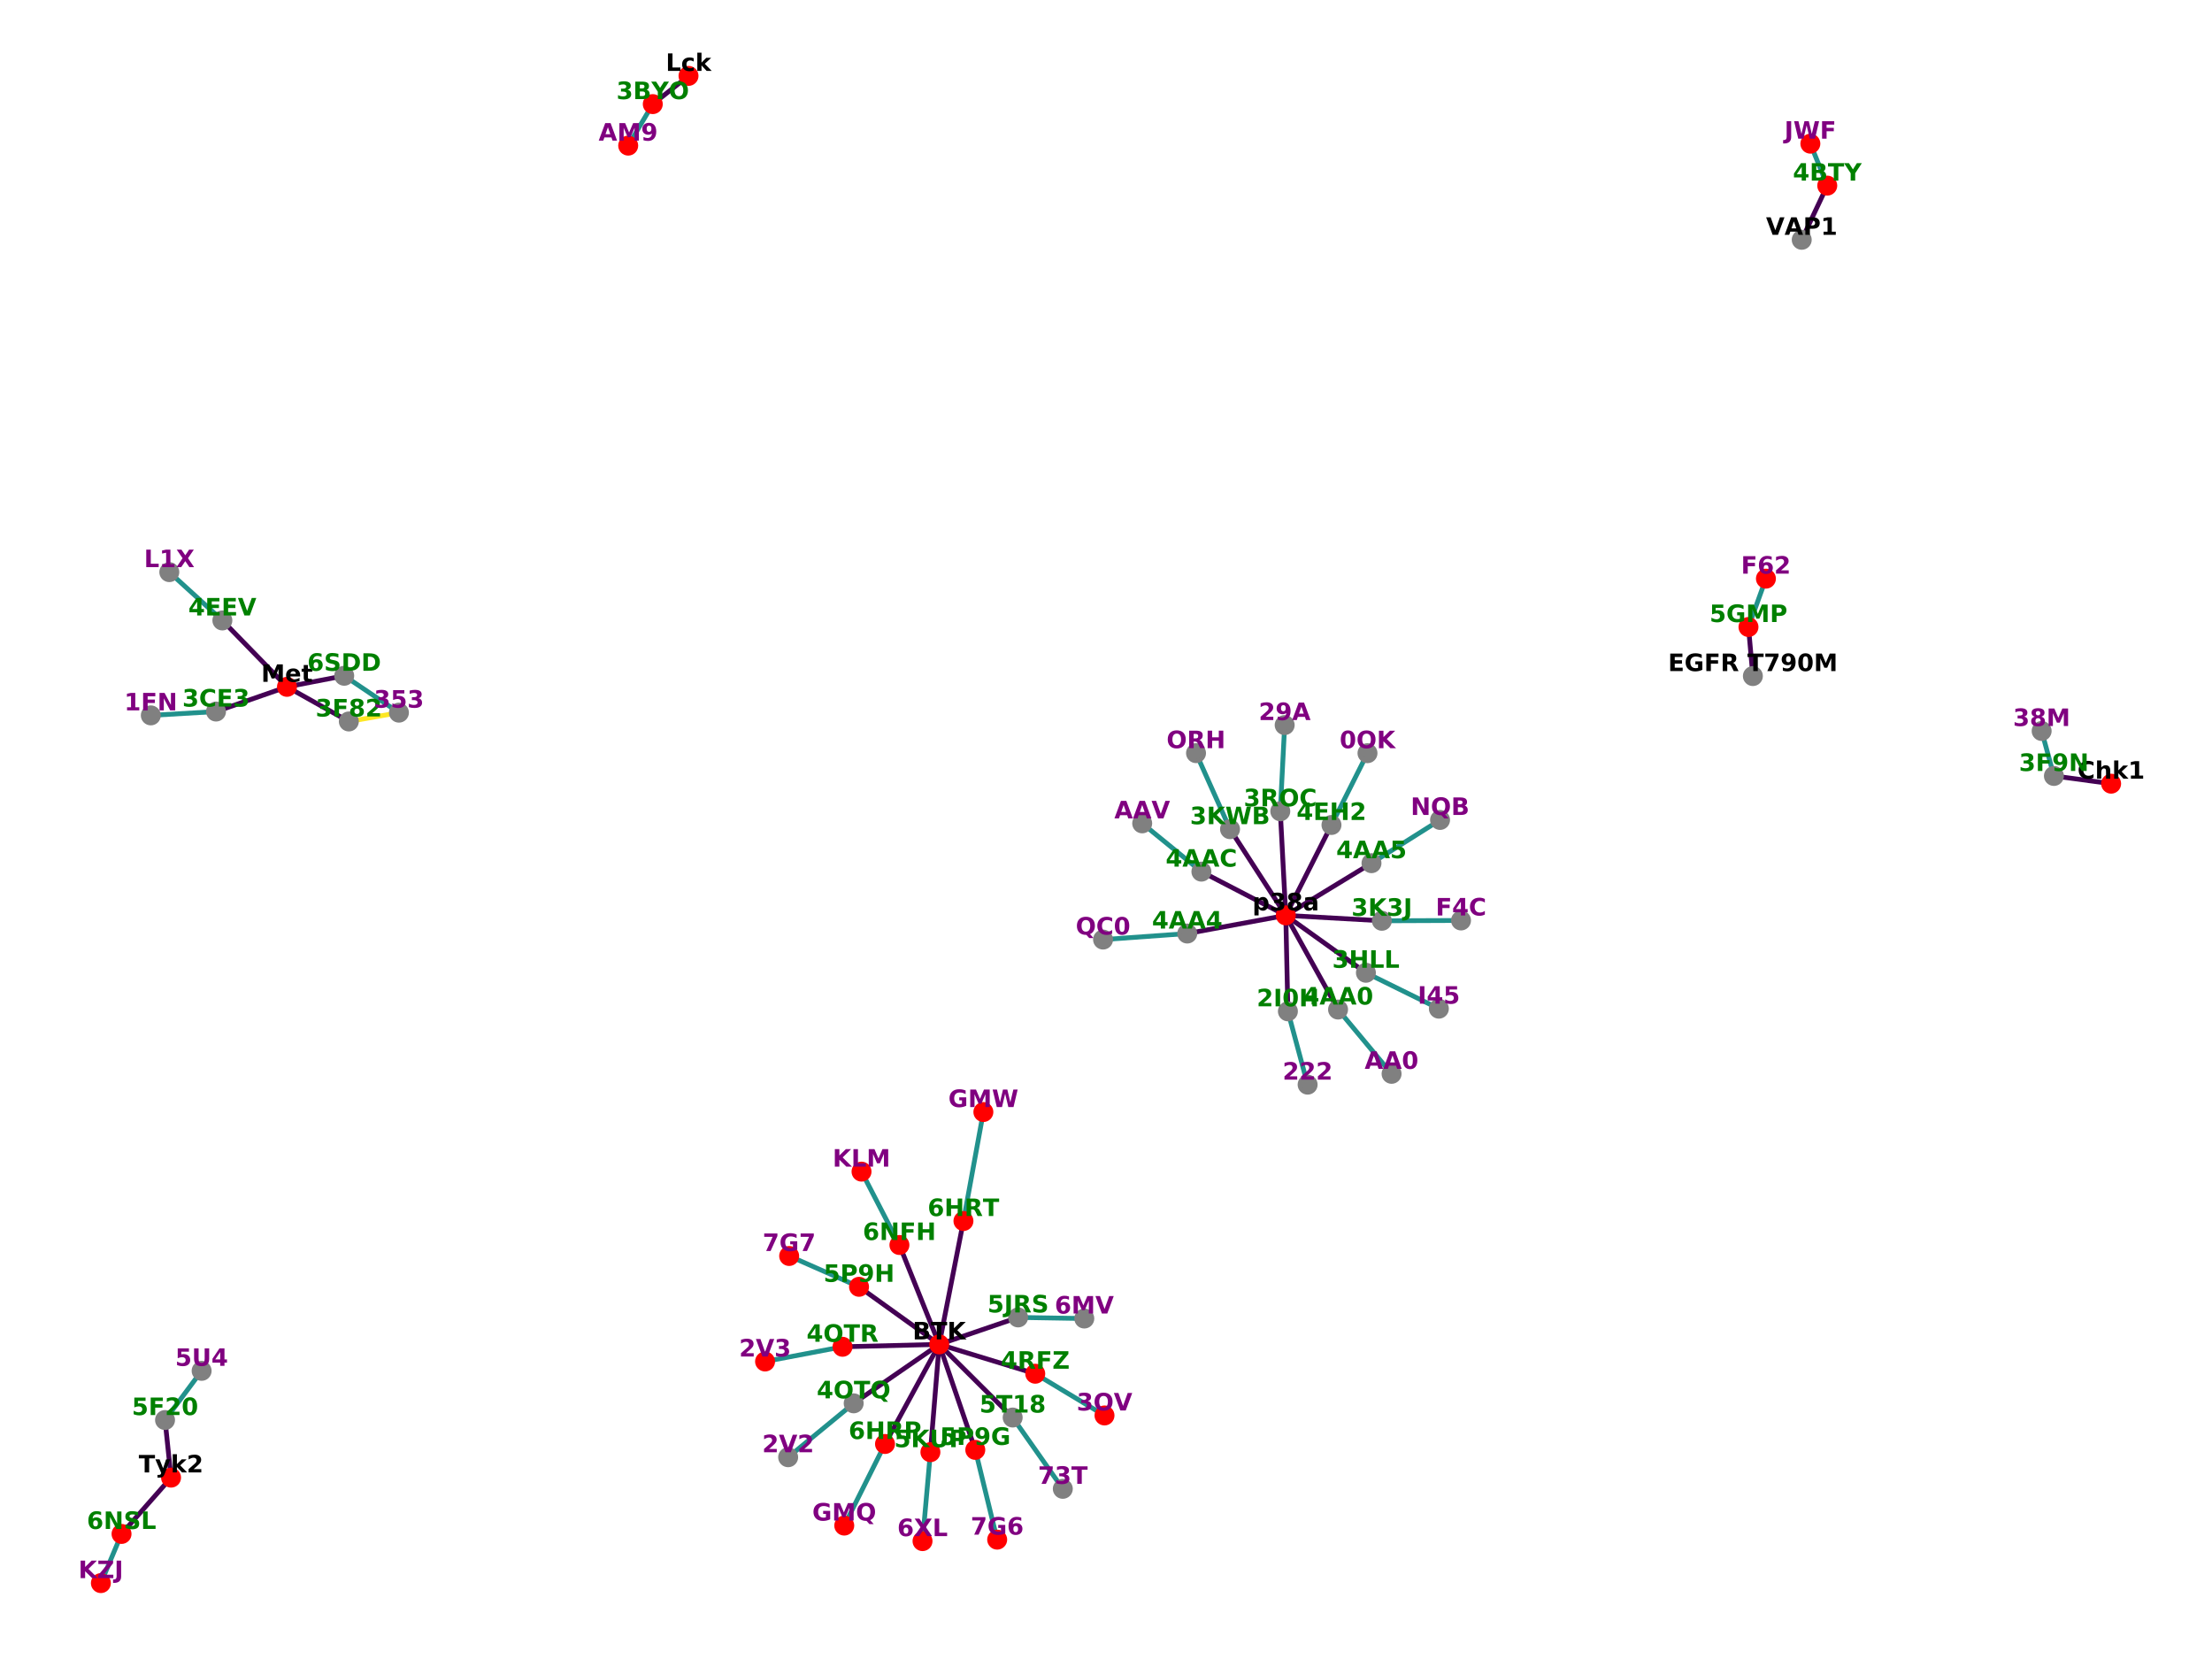 <?xml version="1.0" encoding="utf-8" standalone="no"?>
<!DOCTYPE svg PUBLIC "-//W3C//DTD SVG 1.1//EN"
  "http://www.w3.org/Graphics/SVG/1.1/DTD/svg11.dtd">
<!-- Created with matplotlib (https://matplotlib.org/) -->
<svg height="345.6pt" version="1.1" viewBox="0 0 460.8 345.6" width="460.8pt" xmlns="http://www.w3.org/2000/svg" xmlns:xlink="http://www.w3.org/1999/xlink">
 <defs>
  <style type="text/css">
*{stroke-linecap:butt;stroke-linejoin:round;}
  </style>
 </defs>
 <g id="figure_1">
  <g id="patch_1">
   <path d="M 0 345.6 
L 460.8 345.6 
L 460.8 0 
L 0 0 
z
" style="fill:#ffffff;"/>
  </g>
  <g id="axes_1">
   <g id="LineCollection_1">
    <path clip-path="url(#p57fa6382e9)" d="M 195.656 280.058 
L 212.092 274.443 
" style="fill:none;stroke:#440154;"/>
    <path clip-path="url(#p57fa6382e9)" d="M 195.656 280.058 
L 178.953 268.066 
" style="fill:none;stroke:#440154;"/>
    <path clip-path="url(#p57fa6382e9)" d="M 195.656 280.058 
L 177.838 292.34 
" style="fill:none;stroke:#440154;"/>
    <path clip-path="url(#p57fa6382e9)" d="M 195.656 280.058 
L 193.821 302.512 
" style="fill:none;stroke:#440154;"/>
    <path clip-path="url(#p57fa6382e9)" d="M 195.656 280.058 
L 203.17 302.035 
" style="fill:none;stroke:#440154;"/>
    <path clip-path="url(#p57fa6382e9)" d="M 195.656 280.058 
L 175.514 280.559 
" style="fill:none;stroke:#440154;"/>
    <path clip-path="url(#p57fa6382e9)" d="M 195.656 280.058 
L 200.703 254.36 
" style="fill:none;stroke:#440154;"/>
    <path clip-path="url(#p57fa6382e9)" d="M 195.656 280.058 
L 215.661 286.172 
" style="fill:none;stroke:#440154;"/>
    <path clip-path="url(#p57fa6382e9)" d="M 195.656 280.058 
L 210.959 295.298 
" style="fill:none;stroke:#440154;"/>
    <path clip-path="url(#p57fa6382e9)" d="M 195.656 280.058 
L 184.364 300.807 
" style="fill:none;stroke:#440154;"/>
    <path clip-path="url(#p57fa6382e9)" d="M 195.656 280.058 
L 187.366 259.356 
" style="fill:none;stroke:#440154;"/>
    <path clip-path="url(#p57fa6382e9)" d="M 212.092 274.443 
L 225.879 274.674 
" style="fill:none;stroke:#21918c;"/>
    <path clip-path="url(#p57fa6382e9)" d="M 178.953 268.066 
L 164.397 261.645 
" style="fill:none;stroke:#21918c;"/>
    <path clip-path="url(#p57fa6382e9)" d="M 177.838 292.34 
L 164.186 303.568 
" style="fill:none;stroke:#21918c;"/>
    <path clip-path="url(#p57fa6382e9)" d="M 193.821 302.512 
L 192.179 321.043 
" style="fill:none;stroke:#21918c;"/>
    <path clip-path="url(#p57fa6382e9)" d="M 203.17 302.035 
L 207.73 320.735 
" style="fill:none;stroke:#21918c;"/>
    <path clip-path="url(#p57fa6382e9)" d="M 175.514 280.559 
L 159.378 283.624 
" style="fill:none;stroke:#21918c;"/>
    <path clip-path="url(#p57fa6382e9)" d="M 200.703 254.36 
L 204.854 231.656 
" style="fill:none;stroke:#21918c;"/>
    <path clip-path="url(#p57fa6382e9)" d="M 215.661 286.172 
L 230.088 294.867 
" style="fill:none;stroke:#21918c;"/>
    <path clip-path="url(#p57fa6382e9)" d="M 210.959 295.298 
L 221.403 310.151 
" style="fill:none;stroke:#21918c;"/>
    <path clip-path="url(#p57fa6382e9)" d="M 184.364 300.807 
L 175.874 317.806 
" style="fill:none;stroke:#21918c;"/>
    <path clip-path="url(#p57fa6382e9)" d="M 187.366 259.356 
L 179.472 244.071 
" style="fill:none;stroke:#21918c;"/>
    <path clip-path="url(#p57fa6382e9)" d="M 439.785 163.253 
L 427.867 161.645 
" style="fill:none;stroke:#440154;"/>
    <path clip-path="url(#p57fa6382e9)" d="M 427.867 161.645 
L 425.313 152.28 
" style="fill:none;stroke:#21918c;"/>
    <path clip-path="url(#p57fa6382e9)" d="M 365.157 140.837 
L 364.24 130.619 
" style="fill:none;stroke:#440154;"/>
    <path clip-path="url(#p57fa6382e9)" d="M 364.24 130.619 
L 367.874 120.545 
" style="fill:none;stroke:#21918c;"/>
    <path clip-path="url(#p57fa6382e9)" d="M 143.43 15.811 
L 135.987 21.689 
" style="fill:none;stroke:#440154;"/>
    <path clip-path="url(#p57fa6382e9)" d="M 135.987 21.689 
L 130.865 30.335 
" style="fill:none;stroke:#21918c;"/>
    <path clip-path="url(#p57fa6382e9)" d="M 59.782 143.082 
L 71.706 140.777 
" style="fill:none;stroke:#440154;"/>
    <path clip-path="url(#p57fa6382e9)" d="M 59.782 143.082 
L 45.003 148.229 
" style="fill:none;stroke:#440154;"/>
    <path clip-path="url(#p57fa6382e9)" d="M 59.782 143.082 
L 72.668 150.295 
" style="fill:none;stroke:#440154;"/>
    <path clip-path="url(#p57fa6382e9)" d="M 59.782 143.082 
L 46.323 129.252 
" style="fill:none;stroke:#440154;"/>
    <path clip-path="url(#p57fa6382e9)" d="M 71.706 140.777 
L 83.105 148.457 
" style="fill:none;stroke:#21918c;"/>
    <path clip-path="url(#p57fa6382e9)" d="M 83.105 148.457 
L 72.668 150.295 
" style="fill:none;stroke:#fde725;"/>
    <path clip-path="url(#p57fa6382e9)" d="M 45.003 148.229 
L 31.418 149.028 
" style="fill:none;stroke:#21918c;"/>
    <path clip-path="url(#p57fa6382e9)" d="M 46.323 129.252 
L 35.269 119.185 
" style="fill:none;stroke:#21918c;"/>
    <path clip-path="url(#p57fa6382e9)" d="M 267.853 190.692 
L 256.238 172.732 
" style="fill:none;stroke:#440154;"/>
    <path clip-path="url(#p57fa6382e9)" d="M 267.853 190.692 
L 278.742 210.306 
" style="fill:none;stroke:#440154;"/>
    <path clip-path="url(#p57fa6382e9)" d="M 267.853 190.692 
L 247.328 194.473 
" style="fill:none;stroke:#440154;"/>
    <path clip-path="url(#p57fa6382e9)" d="M 267.853 190.692 
L 250.274 181.578 
" style="fill:none;stroke:#440154;"/>
    <path clip-path="url(#p57fa6382e9)" d="M 267.853 190.692 
L 285.706 179.817 
" style="fill:none;stroke:#440154;"/>
    <path clip-path="url(#p57fa6382e9)" d="M 267.853 190.692 
L 268.293 210.679 
" style="fill:none;stroke:#440154;"/>
    <path clip-path="url(#p57fa6382e9)" d="M 267.853 190.692 
L 287.867 191.818 
" style="fill:none;stroke:#440154;"/>
    <path clip-path="url(#p57fa6382e9)" d="M 267.853 190.692 
L 277.371 171.859 
" style="fill:none;stroke:#440154;"/>
    <path clip-path="url(#p57fa6382e9)" d="M 267.853 190.692 
L 284.544 202.644 
" style="fill:none;stroke:#440154;"/>
    <path clip-path="url(#p57fa6382e9)" d="M 267.853 190.692 
L 266.708 169.005 
" style="fill:none;stroke:#440154;"/>
    <path clip-path="url(#p57fa6382e9)" d="M 256.238 172.732 
L 249.154 156.893 
" style="fill:none;stroke:#21918c;"/>
    <path clip-path="url(#p57fa6382e9)" d="M 278.742 210.306 
L 289.891 223.698 
" style="fill:none;stroke:#21918c;"/>
    <path clip-path="url(#p57fa6382e9)" d="M 247.328 194.473 
L 229.788 195.729 
" style="fill:none;stroke:#21918c;"/>
    <path clip-path="url(#p57fa6382e9)" d="M 250.274 181.578 
L 237.941 171.52 
" style="fill:none;stroke:#21918c;"/>
    <path clip-path="url(#p57fa6382e9)" d="M 285.706 179.817 
L 299.991 170.809 
" style="fill:none;stroke:#21918c;"/>
    <path clip-path="url(#p57fa6382e9)" d="M 268.293 210.679 
L 272.402 225.953 
" style="fill:none;stroke:#21918c;"/>
    <path clip-path="url(#p57fa6382e9)" d="M 287.867 191.818 
L 304.358 191.751 
" style="fill:none;stroke:#21918c;"/>
    <path clip-path="url(#p57fa6382e9)" d="M 277.371 171.859 
L 284.874 156.903 
" style="fill:none;stroke:#21918c;"/>
    <path clip-path="url(#p57fa6382e9)" d="M 284.544 202.644 
L 299.742 210.124 
" style="fill:none;stroke:#21918c;"/>
    <path clip-path="url(#p57fa6382e9)" d="M 266.708 169.005 
L 267.622 151.045 
" style="fill:none;stroke:#21918c;"/>
    <path clip-path="url(#p57fa6382e9)" d="M 35.634 307.818 
L 34.38 295.819 
" style="fill:none;stroke:#440154;"/>
    <path clip-path="url(#p57fa6382e9)" d="M 35.634 307.818 
L 25.319 319.547 
" style="fill:none;stroke:#440154;"/>
    <path clip-path="url(#p57fa6382e9)" d="M 34.38 295.819 
L 42.003 285.573 
" style="fill:none;stroke:#21918c;"/>
    <path clip-path="url(#p57fa6382e9)" d="M 25.319 319.547 
L 21.015 329.789 
" style="fill:none;stroke:#21918c;"/>
    <path clip-path="url(#p57fa6382e9)" d="M 375.333 49.953 
L 380.651 38.669 
" style="fill:none;stroke:#440154;"/>
    <path clip-path="url(#p57fa6382e9)" d="M 380.651 38.669 
L 377.131 29.929 
" style="fill:none;stroke:#21918c;"/>
   </g>
   <g id="PathCollection_1">
    <defs>
     <path d="M 0 1.581 
C 0.419 1.581 0.822 1.415 1.118 1.118 
C 1.415 0.822 1.581 0.419 1.581 0 
C 1.581 -0.419 1.415 -0.822 1.118 -1.118 
C 0.822 -1.415 0.419 -1.581 0 -1.581 
C -0.419 -1.581 -0.822 -1.415 -1.118 -1.118 
C -1.415 -0.822 -1.581 -0.419 -1.581 0 
C -1.581 0.419 -1.415 0.822 -1.118 1.118 
C -0.822 1.415 -0.419 1.581 0 1.581 
z
" id="C0_0_69b061acd1"/>
    </defs>
    <g clip-path="url(#p57fa6382e9)">
     <use style="fill:#ff0000;stroke:#ff0000;" x="195.656" xlink:href="#C0_0_69b061acd1" y="280.058"/>
    </g>
    <g clip-path="url(#p57fa6382e9)">
     <use style="fill:#808080;stroke:#808080;" x="212.092" xlink:href="#C0_0_69b061acd1" y="274.443"/>
    </g>
    <g clip-path="url(#p57fa6382e9)">
     <use style="fill:#808080;stroke:#808080;" x="225.879" xlink:href="#C0_0_69b061acd1" y="274.674"/>
    </g>
    <g clip-path="url(#p57fa6382e9)">
     <use style="fill:#ff0000;stroke:#ff0000;" x="178.953" xlink:href="#C0_0_69b061acd1" y="268.066"/>
    </g>
    <g clip-path="url(#p57fa6382e9)">
     <use style="fill:#ff0000;stroke:#ff0000;" x="164.397" xlink:href="#C0_0_69b061acd1" y="261.645"/>
    </g>
    <g clip-path="url(#p57fa6382e9)">
     <use style="fill:#808080;stroke:#808080;" x="177.838" xlink:href="#C0_0_69b061acd1" y="292.34"/>
    </g>
    <g clip-path="url(#p57fa6382e9)">
     <use style="fill:#808080;stroke:#808080;" x="164.186" xlink:href="#C0_0_69b061acd1" y="303.568"/>
    </g>
    <g clip-path="url(#p57fa6382e9)">
     <use style="fill:#ff0000;stroke:#ff0000;" x="193.821" xlink:href="#C0_0_69b061acd1" y="302.512"/>
    </g>
    <g clip-path="url(#p57fa6382e9)">
     <use style="fill:#ff0000;stroke:#ff0000;" x="192.179" xlink:href="#C0_0_69b061acd1" y="321.043"/>
    </g>
    <g clip-path="url(#p57fa6382e9)">
     <use style="fill:#ff0000;stroke:#ff0000;" x="203.17" xlink:href="#C0_0_69b061acd1" y="302.035"/>
    </g>
    <g clip-path="url(#p57fa6382e9)">
     <use style="fill:#ff0000;stroke:#ff0000;" x="207.73" xlink:href="#C0_0_69b061acd1" y="320.735"/>
    </g>
    <g clip-path="url(#p57fa6382e9)">
     <use style="fill:#ff0000;stroke:#ff0000;" x="175.514" xlink:href="#C0_0_69b061acd1" y="280.559"/>
    </g>
    <g clip-path="url(#p57fa6382e9)">
     <use style="fill:#ff0000;stroke:#ff0000;" x="159.378" xlink:href="#C0_0_69b061acd1" y="283.624"/>
    </g>
    <g clip-path="url(#p57fa6382e9)">
     <use style="fill:#ff0000;stroke:#ff0000;" x="200.703" xlink:href="#C0_0_69b061acd1" y="254.36"/>
    </g>
    <g clip-path="url(#p57fa6382e9)">
     <use style="fill:#ff0000;stroke:#ff0000;" x="204.854" xlink:href="#C0_0_69b061acd1" y="231.656"/>
    </g>
    <g clip-path="url(#p57fa6382e9)">
     <use style="fill:#ff0000;stroke:#ff0000;" x="215.661" xlink:href="#C0_0_69b061acd1" y="286.172"/>
    </g>
    <g clip-path="url(#p57fa6382e9)">
     <use style="fill:#ff0000;stroke:#ff0000;" x="230.088" xlink:href="#C0_0_69b061acd1" y="294.867"/>
    </g>
    <g clip-path="url(#p57fa6382e9)">
     <use style="fill:#808080;stroke:#808080;" x="210.959" xlink:href="#C0_0_69b061acd1" y="295.298"/>
    </g>
    <g clip-path="url(#p57fa6382e9)">
     <use style="fill:#808080;stroke:#808080;" x="221.403" xlink:href="#C0_0_69b061acd1" y="310.151"/>
    </g>
    <g clip-path="url(#p57fa6382e9)">
     <use style="fill:#ff0000;stroke:#ff0000;" x="184.364" xlink:href="#C0_0_69b061acd1" y="300.807"/>
    </g>
    <g clip-path="url(#p57fa6382e9)">
     <use style="fill:#ff0000;stroke:#ff0000;" x="175.874" xlink:href="#C0_0_69b061acd1" y="317.806"/>
    </g>
    <g clip-path="url(#p57fa6382e9)">
     <use style="fill:#ff0000;stroke:#ff0000;" x="187.366" xlink:href="#C0_0_69b061acd1" y="259.356"/>
    </g>
    <g clip-path="url(#p57fa6382e9)">
     <use style="fill:#ff0000;stroke:#ff0000;" x="179.472" xlink:href="#C0_0_69b061acd1" y="244.071"/>
    </g>
    <g clip-path="url(#p57fa6382e9)">
     <use style="fill:#ff0000;stroke:#ff0000;" x="439.785" xlink:href="#C0_0_69b061acd1" y="163.253"/>
    </g>
    <g clip-path="url(#p57fa6382e9)">
     <use style="fill:#808080;stroke:#808080;" x="427.867" xlink:href="#C0_0_69b061acd1" y="161.645"/>
    </g>
    <g clip-path="url(#p57fa6382e9)">
     <use style="fill:#808080;stroke:#808080;" x="425.313" xlink:href="#C0_0_69b061acd1" y="152.28"/>
    </g>
    <g clip-path="url(#p57fa6382e9)">
     <use style="fill:#808080;stroke:#808080;" x="365.157" xlink:href="#C0_0_69b061acd1" y="140.837"/>
    </g>
    <g clip-path="url(#p57fa6382e9)">
     <use style="fill:#ff0000;stroke:#ff0000;" x="364.24" xlink:href="#C0_0_69b061acd1" y="130.619"/>
    </g>
    <g clip-path="url(#p57fa6382e9)">
     <use style="fill:#ff0000;stroke:#ff0000;" x="367.874" xlink:href="#C0_0_69b061acd1" y="120.545"/>
    </g>
    <g clip-path="url(#p57fa6382e9)">
     <use style="fill:#ff0000;stroke:#ff0000;" x="143.43" xlink:href="#C0_0_69b061acd1" y="15.811"/>
    </g>
    <g clip-path="url(#p57fa6382e9)">
     <use style="fill:#ff0000;stroke:#ff0000;" x="135.987" xlink:href="#C0_0_69b061acd1" y="21.689"/>
    </g>
    <g clip-path="url(#p57fa6382e9)">
     <use style="fill:#ff0000;stroke:#ff0000;" x="130.865" xlink:href="#C0_0_69b061acd1" y="30.335"/>
    </g>
    <g clip-path="url(#p57fa6382e9)">
     <use style="fill:#ff0000;stroke:#ff0000;" x="59.782" xlink:href="#C0_0_69b061acd1" y="143.082"/>
    </g>
    <g clip-path="url(#p57fa6382e9)">
     <use style="fill:#808080;stroke:#808080;" x="71.706" xlink:href="#C0_0_69b061acd1" y="140.777"/>
    </g>
    <g clip-path="url(#p57fa6382e9)">
     <use style="fill:#808080;stroke:#808080;" x="83.105" xlink:href="#C0_0_69b061acd1" y="148.457"/>
    </g>
    <g clip-path="url(#p57fa6382e9)">
     <use style="fill:#808080;stroke:#808080;" x="45.003" xlink:href="#C0_0_69b061acd1" y="148.229"/>
    </g>
    <g clip-path="url(#p57fa6382e9)">
     <use style="fill:#808080;stroke:#808080;" x="31.418" xlink:href="#C0_0_69b061acd1" y="149.028"/>
    </g>
    <g clip-path="url(#p57fa6382e9)">
     <use style="fill:#808080;stroke:#808080;" x="72.668" xlink:href="#C0_0_69b061acd1" y="150.295"/>
    </g>
    <g clip-path="url(#p57fa6382e9)">
     <use style="fill:#808080;stroke:#808080;" x="46.323" xlink:href="#C0_0_69b061acd1" y="129.252"/>
    </g>
    <g clip-path="url(#p57fa6382e9)">
     <use style="fill:#808080;stroke:#808080;" x="35.269" xlink:href="#C0_0_69b061acd1" y="119.185"/>
    </g>
    <g clip-path="url(#p57fa6382e9)">
     <use style="fill:#ff0000;stroke:#ff0000;" x="267.853" xlink:href="#C0_0_69b061acd1" y="190.692"/>
    </g>
    <g clip-path="url(#p57fa6382e9)">
     <use style="fill:#808080;stroke:#808080;" x="256.238" xlink:href="#C0_0_69b061acd1" y="172.732"/>
    </g>
    <g clip-path="url(#p57fa6382e9)">
     <use style="fill:#808080;stroke:#808080;" x="249.154" xlink:href="#C0_0_69b061acd1" y="156.893"/>
    </g>
    <g clip-path="url(#p57fa6382e9)">
     <use style="fill:#808080;stroke:#808080;" x="278.742" xlink:href="#C0_0_69b061acd1" y="210.306"/>
    </g>
    <g clip-path="url(#p57fa6382e9)">
     <use style="fill:#808080;stroke:#808080;" x="289.891" xlink:href="#C0_0_69b061acd1" y="223.698"/>
    </g>
    <g clip-path="url(#p57fa6382e9)">
     <use style="fill:#808080;stroke:#808080;" x="247.328" xlink:href="#C0_0_69b061acd1" y="194.473"/>
    </g>
    <g clip-path="url(#p57fa6382e9)">
     <use style="fill:#808080;stroke:#808080;" x="229.788" xlink:href="#C0_0_69b061acd1" y="195.729"/>
    </g>
    <g clip-path="url(#p57fa6382e9)">
     <use style="fill:#808080;stroke:#808080;" x="250.274" xlink:href="#C0_0_69b061acd1" y="181.578"/>
    </g>
    <g clip-path="url(#p57fa6382e9)">
     <use style="fill:#808080;stroke:#808080;" x="237.941" xlink:href="#C0_0_69b061acd1" y="171.52"/>
    </g>
    <g clip-path="url(#p57fa6382e9)">
     <use style="fill:#808080;stroke:#808080;" x="285.706" xlink:href="#C0_0_69b061acd1" y="179.817"/>
    </g>
    <g clip-path="url(#p57fa6382e9)">
     <use style="fill:#808080;stroke:#808080;" x="299.991" xlink:href="#C0_0_69b061acd1" y="170.809"/>
    </g>
    <g clip-path="url(#p57fa6382e9)">
     <use style="fill:#808080;stroke:#808080;" x="268.293" xlink:href="#C0_0_69b061acd1" y="210.679"/>
    </g>
    <g clip-path="url(#p57fa6382e9)">
     <use style="fill:#808080;stroke:#808080;" x="272.402" xlink:href="#C0_0_69b061acd1" y="225.953"/>
    </g>
    <g clip-path="url(#p57fa6382e9)">
     <use style="fill:#808080;stroke:#808080;" x="287.867" xlink:href="#C0_0_69b061acd1" y="191.818"/>
    </g>
    <g clip-path="url(#p57fa6382e9)">
     <use style="fill:#808080;stroke:#808080;" x="304.358" xlink:href="#C0_0_69b061acd1" y="191.751"/>
    </g>
    <g clip-path="url(#p57fa6382e9)">
     <use style="fill:#808080;stroke:#808080;" x="277.371" xlink:href="#C0_0_69b061acd1" y="171.859"/>
    </g>
    <g clip-path="url(#p57fa6382e9)">
     <use style="fill:#808080;stroke:#808080;" x="284.874" xlink:href="#C0_0_69b061acd1" y="156.903"/>
    </g>
    <g clip-path="url(#p57fa6382e9)">
     <use style="fill:#808080;stroke:#808080;" x="284.544" xlink:href="#C0_0_69b061acd1" y="202.644"/>
    </g>
    <g clip-path="url(#p57fa6382e9)">
     <use style="fill:#808080;stroke:#808080;" x="299.742" xlink:href="#C0_0_69b061acd1" y="210.124"/>
    </g>
    <g clip-path="url(#p57fa6382e9)">
     <use style="fill:#808080;stroke:#808080;" x="266.708" xlink:href="#C0_0_69b061acd1" y="169.005"/>
    </g>
    <g clip-path="url(#p57fa6382e9)">
     <use style="fill:#808080;stroke:#808080;" x="267.622" xlink:href="#C0_0_69b061acd1" y="151.045"/>
    </g>
    <g clip-path="url(#p57fa6382e9)">
     <use style="fill:#ff0000;stroke:#ff0000;" x="35.634" xlink:href="#C0_0_69b061acd1" y="307.818"/>
    </g>
    <g clip-path="url(#p57fa6382e9)">
     <use style="fill:#808080;stroke:#808080;" x="34.38" xlink:href="#C0_0_69b061acd1" y="295.819"/>
    </g>
    <g clip-path="url(#p57fa6382e9)">
     <use style="fill:#808080;stroke:#808080;" x="42.003" xlink:href="#C0_0_69b061acd1" y="285.573"/>
    </g>
    <g clip-path="url(#p57fa6382e9)">
     <use style="fill:#ff0000;stroke:#ff0000;" x="25.319" xlink:href="#C0_0_69b061acd1" y="319.547"/>
    </g>
    <g clip-path="url(#p57fa6382e9)">
     <use style="fill:#ff0000;stroke:#ff0000;" x="21.015" xlink:href="#C0_0_69b061acd1" y="329.789"/>
    </g>
    <g clip-path="url(#p57fa6382e9)">
     <use style="fill:#808080;stroke:#808080;" x="375.333" xlink:href="#C0_0_69b061acd1" y="49.953"/>
    </g>
    <g clip-path="url(#p57fa6382e9)">
     <use style="fill:#ff0000;stroke:#ff0000;" x="380.651" xlink:href="#C0_0_69b061acd1" y="38.669"/>
    </g>
    <g clip-path="url(#p57fa6382e9)">
     <use style="fill:#ff0000;stroke:#ff0000;" x="377.131" xlink:href="#C0_0_69b061acd1" y="29.929"/>
    </g>
   </g>
   <g id="text_1">
    <g clip-path="url(#p57fa6382e9)">
     <!-- BTK -->
     <defs>
      <path d="M 38.375 44.672 
Q 42.828 44.672 45.109 46.625 
Q 47.406 48.578 47.406 52.391 
Q 47.406 56.156 45.109 58.125 
Q 42.828 60.109 38.375 60.109 
L 27.984 60.109 
L 27.984 44.672 
z
M 39.016 12.797 
Q 44.672 12.797 47.531 15.188 
Q 50.391 17.578 50.391 22.406 
Q 50.391 27.156 47.562 29.516 
Q 44.734 31.891 39.016 31.891 
L 27.984 31.891 
L 27.984 12.797 
z
M 56.5 39.016 
Q 62.547 37.25 65.859 32.516 
Q 69.188 27.781 69.188 20.906 
Q 69.188 10.359 62.062 5.172 
Q 54.938 0 40.375 0 
L 9.188 0 
L 9.188 72.906 
L 37.406 72.906 
Q 52.594 72.906 59.406 68.312 
Q 66.219 63.719 66.219 53.609 
Q 66.219 48.297 63.719 44.562 
Q 61.234 40.828 56.5 39.016 
z
" id="DejaVuSans-Bold-66"/>
      <path d="M 0.484 72.906 
L 67.672 72.906 
L 67.672 58.688 
L 43.5 58.688 
L 43.5 0 
L 24.703 0 
L 24.703 58.688 
L 0.484 58.688 
z
" id="DejaVuSans-Bold-84"/>
      <path d="M 9.188 72.906 
L 27.984 72.906 
L 27.984 46.297 
L 55.078 72.906 
L 76.906 72.906 
L 41.797 38.375 
L 80.516 0 
L 56.984 0 
L 27.984 28.719 
L 27.984 0 
L 9.188 0 
z
" id="DejaVuSans-Bold-75"/>
     </defs>
     <g transform="translate(190.108 279.018)scale(0.05 -0.05)">
      <use xlink:href="#DejaVuSans-Bold-66"/>
      <use x="76.221" xlink:href="#DejaVuSans-Bold-84"/>
      <use x="144.434" xlink:href="#DejaVuSans-Bold-75"/>
     </g>
    </g>
   </g>
   <g id="text_2">
    <g clip-path="url(#p57fa6382e9)">
     <!-- Chk1 -->
     <defs>
      <path d="M 67 4 
Q 61.812 1.312 56.203 -0.047 
Q 50.594 -1.422 44.484 -1.422 
Q 26.266 -1.422 15.625 8.766 
Q 4.984 18.953 4.984 36.375 
Q 4.984 53.859 15.625 64.031 
Q 26.266 74.219 44.484 74.219 
Q 50.594 74.219 56.203 72.844 
Q 61.812 71.484 67 68.797 
L 67 53.719 
Q 61.766 57.281 56.688 58.938 
Q 51.609 60.594 46 60.594 
Q 35.938 60.594 30.172 54.141 
Q 24.422 47.703 24.422 36.375 
Q 24.422 25.094 30.172 18.641 
Q 35.938 12.203 46 12.203 
Q 51.609 12.203 56.688 13.859 
Q 61.766 15.531 67 19.094 
z
" id="DejaVuSans-Bold-67"/>
      <path d="M 63.375 33.297 
L 63.375 0 
L 45.797 0 
L 45.797 5.422 
L 45.797 25.391 
Q 45.797 32.562 45.484 35.25 
Q 45.172 37.938 44.391 39.203 
Q 43.359 40.922 41.594 41.875 
Q 39.844 42.828 37.594 42.828 
Q 32.125 42.828 29 38.594 
Q 25.875 34.375 25.875 26.906 
L 25.875 0 
L 8.406 0 
L 8.406 75.984 
L 25.875 75.984 
L 25.875 46.688 
Q 29.828 51.469 34.266 53.734 
Q 38.719 56 44.094 56 
Q 53.562 56 58.469 50.188 
Q 63.375 44.391 63.375 33.297 
z
" id="DejaVuSans-Bold-104"/>
      <path d="M 8.406 75.984 
L 25.875 75.984 
L 25.875 34.625 
L 46 54.688 
L 66.312 54.688 
L 39.594 29.594 
L 68.406 0 
L 47.219 0 
L 25.875 22.797 
L 25.875 0 
L 8.406 0 
z
" id="DejaVuSans-Bold-107"/>
      <path d="M 11.719 12.984 
L 28.328 12.984 
L 28.328 60.109 
L 11.281 56.594 
L 11.281 69.391 
L 28.219 72.906 
L 46.094 72.906 
L 46.094 12.984 
L 62.703 12.984 
L 62.703 0 
L 11.719 0 
z
" id="DejaVuSans-Bold-49"/>
     </defs>
     <g transform="translate(432.768 162.214)scale(0.05 -0.05)">
      <use xlink:href="#DejaVuSans-Bold-67"/>
      <use x="73.389" xlink:href="#DejaVuSans-Bold-104"/>
      <use x="144.58" xlink:href="#DejaVuSans-Bold-107"/>
      <use x="211.084" xlink:href="#DejaVuSans-Bold-49"/>
     </g>
    </g>
   </g>
   <g id="text_3">
    <g clip-path="url(#p57fa6382e9)">
     <!-- EGFR T790M -->
     <defs>
      <path d="M 9.188 72.906 
L 59.906 72.906 
L 59.906 58.688 
L 27.984 58.688 
L 27.984 45.125 
L 58.016 45.125 
L 58.016 30.906 
L 27.984 30.906 
L 27.984 14.203 
L 60.984 14.203 
L 60.984 0 
L 9.188 0 
z
" id="DejaVuSans-Bold-69"/>
      <path d="M 74.703 5.422 
Q 67.672 2 60.109 0.281 
Q 52.547 -1.422 44.484 -1.422 
Q 26.266 -1.422 15.625 8.766 
Q 4.984 18.953 4.984 36.375 
Q 4.984 54 15.812 64.109 
Q 26.656 74.219 45.516 74.219 
Q 52.781 74.219 59.438 72.844 
Q 66.109 71.484 72.016 68.797 
L 72.016 53.719 
Q 65.922 57.172 59.891 58.875 
Q 53.859 60.594 47.797 60.594 
Q 36.578 60.594 30.5 54.312 
Q 24.422 48.047 24.422 36.375 
Q 24.422 24.812 30.281 18.5 
Q 36.141 12.203 46.922 12.203 
Q 49.859 12.203 52.375 12.562 
Q 54.891 12.938 56.891 13.719 
L 56.891 27.875 
L 45.406 27.875 
L 45.406 40.484 
L 74.703 40.484 
z
" id="DejaVuSans-Bold-71"/>
      <path d="M 9.188 72.906 
L 59.906 72.906 
L 59.906 58.688 
L 27.984 58.688 
L 27.984 45.125 
L 58.016 45.125 
L 58.016 30.906 
L 27.984 30.906 
L 27.984 0 
L 9.188 0 
z
" id="DejaVuSans-Bold-70"/>
      <path d="M 35.891 40.578 
Q 41.797 40.578 44.359 42.766 
Q 46.922 44.969 46.922 50 
Q 46.922 54.984 44.359 57.125 
Q 41.797 59.281 35.891 59.281 
L 27.984 59.281 
L 27.984 40.578 
z
M 27.984 27.594 
L 27.984 0 
L 9.188 0 
L 9.188 72.906 
L 37.891 72.906 
Q 52.297 72.906 59 68.062 
Q 65.719 63.234 65.719 52.781 
Q 65.719 45.562 62.219 40.922 
Q 58.734 36.281 51.703 34.078 
Q 55.562 33.203 58.609 30.094 
Q 61.672 27 64.797 20.703 
L 75 0 
L 54.984 0 
L 46.094 18.109 
Q 43.406 23.578 40.641 25.578 
Q 37.891 27.594 33.297 27.594 
z
" id="DejaVuSans-Bold-82"/>
      <path id="DejaVuSans-Bold-32"/>
      <path d="M 6.688 72.906 
L 61.625 72.906 
L 61.625 62.312 
L 33.203 0 
L 14.891 0 
L 41.797 59.078 
L 6.688 59.078 
z
" id="DejaVuSans-Bold-55"/>
      <path d="M 10.016 1.609 
L 10.016 15.094 
Q 14.5 12.984 18.594 11.938 
Q 22.703 10.891 26.703 10.891 
Q 35.109 10.891 39.797 15.547 
Q 44.484 20.219 45.312 29.391 
Q 42 26.953 38.234 25.734 
Q 34.469 24.516 30.078 24.516 
Q 18.891 24.516 12.031 31.031 
Q 5.172 37.547 5.172 48.188 
Q 5.172 59.969 12.812 67.047 
Q 20.453 74.125 33.297 74.125 
Q 47.562 74.125 55.375 64.5 
Q 63.188 54.891 63.188 37.312 
Q 63.188 19.234 54.047 8.906 
Q 44.922 -1.422 29 -1.422 
Q 23.875 -1.422 19.188 -0.656 
Q 14.5 0.094 10.016 1.609 
z
M 33.203 36.719 
Q 38.141 36.719 40.625 39.906 
Q 43.109 43.109 43.109 49.516 
Q 43.109 55.859 40.625 59.078 
Q 38.141 62.312 33.203 62.312 
Q 28.266 62.312 25.781 59.078 
Q 23.297 55.859 23.297 49.516 
Q 23.297 43.109 25.781 39.906 
Q 28.266 36.719 33.203 36.719 
z
" id="DejaVuSans-Bold-57"/>
      <path d="M 46 36.531 
Q 46 50.203 43.438 55.781 
Q 40.875 61.375 34.812 61.375 
Q 28.766 61.375 26.172 55.781 
Q 23.578 50.203 23.578 36.531 
Q 23.578 22.703 26.172 17.031 
Q 28.766 11.375 34.812 11.375 
Q 40.828 11.375 43.406 17.031 
Q 46 22.703 46 36.531 
z
M 64.797 36.375 
Q 64.797 18.266 56.984 8.422 
Q 49.172 -1.422 34.812 -1.422 
Q 20.406 -1.422 12.594 8.422 
Q 4.781 18.266 4.781 36.375 
Q 4.781 54.547 12.594 64.375 
Q 20.406 74.219 34.812 74.219 
Q 49.172 74.219 56.984 64.375 
Q 64.797 54.547 64.797 36.375 
z
" id="DejaVuSans-Bold-48"/>
      <path d="M 9.188 72.906 
L 33.109 72.906 
L 49.703 33.891 
L 66.406 72.906 
L 90.281 72.906 
L 90.281 0 
L 72.516 0 
L 72.516 53.328 
L 55.719 14.016 
L 43.797 14.016 
L 27 53.328 
L 27 0 
L 9.188 0 
z
" id="DejaVuSans-Bold-77"/>
     </defs>
     <g transform="translate(347.482 139.797)scale(0.05 -0.05)">
      <use xlink:href="#DejaVuSans-Bold-69"/>
      <use x="68.311" xlink:href="#DejaVuSans-Bold-71"/>
      <use x="150.391" xlink:href="#DejaVuSans-Bold-70"/>
      <use x="218.701" xlink:href="#DejaVuSans-Bold-82"/>
      <use x="295.703" xlink:href="#DejaVuSans-Bold-32"/>
      <use x="330.518" xlink:href="#DejaVuSans-Bold-84"/>
      <use x="398.73" xlink:href="#DejaVuSans-Bold-55"/>
      <use x="468.311" xlink:href="#DejaVuSans-Bold-57"/>
      <use x="537.891" xlink:href="#DejaVuSans-Bold-48"/>
      <use x="607.471" xlink:href="#DejaVuSans-Bold-77"/>
     </g>
    </g>
   </g>
   <g id="text_4">
    <g clip-path="url(#p57fa6382e9)">
     <!-- Lck -->
     <defs>
      <path d="M 9.188 72.906 
L 27.984 72.906 
L 27.984 14.203 
L 60.984 14.203 
L 60.984 0 
L 9.188 0 
z
" id="DejaVuSans-Bold-76"/>
      <path d="M 52.594 52.984 
L 52.594 38.719 
Q 49.031 41.156 45.438 42.328 
Q 41.844 43.5 37.984 43.5 
Q 30.672 43.5 26.594 39.234 
Q 22.516 34.969 22.516 27.297 
Q 22.516 19.625 26.594 15.344 
Q 30.672 11.078 37.984 11.078 
Q 42.094 11.078 45.781 12.297 
Q 49.469 13.531 52.594 15.922 
L 52.594 1.609 
Q 48.484 0.094 44.266 -0.656 
Q 40.047 -1.422 35.797 -1.422 
Q 21 -1.422 12.641 6.172 
Q 4.297 13.766 4.297 27.297 
Q 4.297 40.828 12.641 48.406 
Q 21 56 35.797 56 
Q 40.094 56 44.266 55.25 
Q 48.438 54.5 52.594 52.984 
z
" id="DejaVuSans-Bold-99"/>
     </defs>
     <g transform="translate(138.693 14.771)scale(0.05 -0.05)">
      <use xlink:href="#DejaVuSans-Bold-76"/>
      <use x="63.721" xlink:href="#DejaVuSans-Bold-99"/>
      <use x="122.998" xlink:href="#DejaVuSans-Bold-107"/>
     </g>
    </g>
   </g>
   <g id="text_5">
    <g clip-path="url(#p57fa6382e9)">
     <!-- Met -->
     <defs>
      <path d="M 62.984 27.484 
L 62.984 22.516 
L 22.125 22.516 
Q 22.75 16.359 26.562 13.281 
Q 30.375 10.203 37.203 10.203 
Q 42.719 10.203 48.5 11.844 
Q 54.297 13.484 60.406 16.797 
L 60.406 3.328 
Q 54.203 0.984 48 -0.219 
Q 41.797 -1.422 35.594 -1.422 
Q 20.75 -1.422 12.516 6.125 
Q 4.297 13.672 4.297 27.297 
Q 4.297 40.672 12.375 48.328 
Q 20.453 56 34.625 56 
Q 47.516 56 55.25 48.234 
Q 62.984 40.484 62.984 27.484 
z
M 45.016 33.297 
Q 45.016 38.281 42.109 41.328 
Q 39.203 44.391 34.516 44.391 
Q 29.438 44.391 26.266 41.531 
Q 23.094 38.672 22.312 33.297 
z
" id="DejaVuSans-Bold-101"/>
      <path d="M 27.484 70.219 
L 27.484 54.688 
L 45.516 54.688 
L 45.516 42.188 
L 27.484 42.188 
L 27.484 19 
Q 27.484 15.188 29 13.844 
Q 30.516 12.5 35.016 12.5 
L 44 12.5 
L 44 0 
L 29 0 
Q 18.656 0 14.328 4.312 
Q 10.016 8.641 10.016 19 
L 10.016 42.188 
L 1.312 42.188 
L 1.312 54.688 
L 10.016 54.688 
L 10.016 70.219 
z
" id="DejaVuSans-Bold-116"/>
     </defs>
     <g transform="translate(54.403 142.042)scale(0.05 -0.05)">
      <use xlink:href="#DejaVuSans-Bold-77"/>
      <use x="99.512" xlink:href="#DejaVuSans-Bold-101"/>
      <use x="167.334" xlink:href="#DejaVuSans-Bold-116"/>
     </g>
    </g>
   </g>
   <g id="text_6">
    <g clip-path="url(#p57fa6382e9)">
     <!-- p38a -->
     <defs>
      <path d="M 25.875 7.906 
L 25.875 -20.797 
L 8.406 -20.797 
L 8.406 54.688 
L 25.875 54.688 
L 25.875 46.688 
Q 29.5 51.469 33.891 53.734 
Q 38.281 56 44 56 
Q 54.109 56 60.594 47.969 
Q 67.094 39.938 67.094 27.297 
Q 67.094 14.656 60.594 6.609 
Q 54.109 -1.422 44 -1.422 
Q 38.281 -1.422 33.891 0.844 
Q 29.5 3.125 25.875 7.906 
z
M 37.5 43.312 
Q 31.891 43.312 28.875 39.188 
Q 25.875 35.062 25.875 27.297 
Q 25.875 19.531 28.875 15.406 
Q 31.891 11.281 37.5 11.281 
Q 43.109 11.281 46.062 15.375 
Q 49.031 19.484 49.031 27.297 
Q 49.031 35.109 46.062 39.203 
Q 43.109 43.312 37.5 43.312 
z
" id="DejaVuSans-Bold-112"/>
      <path d="M 46.578 39.312 
Q 53.953 37.406 57.781 32.688 
Q 61.625 27.984 61.625 20.703 
Q 61.625 9.859 53.312 4.219 
Q 45.016 -1.422 29.109 -1.422 
Q 23.484 -1.422 17.844 -0.516 
Q 12.203 0.391 6.688 2.203 
L 6.688 16.703 
Q 11.969 14.062 17.156 12.719 
Q 22.359 11.375 27.391 11.375 
Q 34.859 11.375 38.844 13.953 
Q 42.828 16.547 42.828 21.391 
Q 42.828 26.375 38.75 28.938 
Q 34.672 31.5 26.703 31.5 
L 19.188 31.5 
L 19.188 43.609 
L 27.094 43.609 
Q 34.188 43.609 37.641 45.828 
Q 41.109 48.047 41.109 52.594 
Q 41.109 56.781 37.734 59.078 
Q 34.375 61.375 28.219 61.375 
Q 23.688 61.375 19.047 60.344 
Q 14.406 59.328 9.812 57.328 
L 9.812 71.094 
Q 15.375 72.656 20.844 73.438 
Q 26.312 74.219 31.594 74.219 
Q 45.797 74.219 52.844 69.547 
Q 59.906 64.891 59.906 55.516 
Q 59.906 49.125 56.531 45.047 
Q 53.172 40.969 46.578 39.312 
z
" id="DejaVuSans-Bold-51"/>
      <path d="M 34.812 32.625 
Q 29.547 32.625 26.703 29.734 
Q 23.875 26.859 23.875 21.484 
Q 23.875 16.109 26.703 13.25 
Q 29.547 10.406 34.812 10.406 
Q 40.047 10.406 42.828 13.25 
Q 45.609 16.109 45.609 21.484 
Q 45.609 26.906 42.828 29.766 
Q 40.047 32.625 34.812 32.625 
z
M 21.094 38.812 
Q 14.453 40.828 11.078 44.969 
Q 7.719 49.125 7.719 55.328 
Q 7.719 64.547 14.594 69.375 
Q 21.484 74.219 34.812 74.219 
Q 48.047 74.219 54.922 69.406 
Q 61.812 64.594 61.812 55.328 
Q 61.812 49.125 58.422 44.969 
Q 55.031 40.828 48.391 38.812 
Q 55.812 36.766 59.594 32.156 
Q 63.375 27.547 63.375 20.516 
Q 63.375 9.672 56.172 4.125 
Q 48.969 -1.422 34.812 -1.422 
Q 20.609 -1.422 13.359 4.125 
Q 6.109 9.672 6.109 20.516 
Q 6.109 27.547 9.891 32.156 
Q 13.672 36.766 21.094 38.812 
z
M 25.484 53.422 
Q 25.484 49.078 27.906 46.734 
Q 30.328 44.391 34.812 44.391 
Q 39.203 44.391 41.594 46.734 
Q 44 49.078 44 53.422 
Q 44 57.766 41.594 60.078 
Q 39.203 62.406 34.812 62.406 
Q 30.328 62.406 27.906 60.062 
Q 25.484 57.719 25.484 53.422 
z
" id="DejaVuSans-Bold-56"/>
      <path d="M 32.906 24.609 
Q 27.438 24.609 24.672 22.75 
Q 21.922 20.906 21.922 17.281 
Q 21.922 13.969 24.141 12.078 
Q 26.375 10.203 30.328 10.203 
Q 35.25 10.203 38.625 13.734 
Q 42 17.281 42 22.609 
L 42 24.609 
z
M 59.625 31.203 
L 59.625 0 
L 42 0 
L 42 8.109 
Q 38.484 3.125 34.078 0.844 
Q 29.688 -1.422 23.391 -1.422 
Q 14.891 -1.422 9.594 3.531 
Q 4.297 8.5 4.297 16.406 
Q 4.297 26.031 10.906 30.516 
Q 17.531 35.016 31.688 35.016 
L 42 35.016 
L 42 36.375 
Q 42 40.531 38.719 42.453 
Q 35.453 44.391 28.516 44.391 
Q 22.906 44.391 18.062 43.266 
Q 13.234 42.141 9.078 39.891 
L 9.078 53.219 
Q 14.703 54.594 20.359 55.297 
Q 26.031 56 31.688 56 
Q 46.484 56 53.047 50.172 
Q 59.625 44.344 59.625 31.203 
z
" id="DejaVuSans-Bold-97"/>
     </defs>
     <g transform="translate(260.898 189.652)scale(0.05 -0.05)">
      <use xlink:href="#DejaVuSans-Bold-112"/>
      <use x="71.582" xlink:href="#DejaVuSans-Bold-51"/>
      <use x="141.162" xlink:href="#DejaVuSans-Bold-56"/>
      <use x="210.742" xlink:href="#DejaVuSans-Bold-97"/>
     </g>
    </g>
   </g>
   <g id="text_7">
    <g clip-path="url(#p57fa6382e9)">
     <!-- Tyk2 -->
     <defs>
      <path d="M 1.219 54.688 
L 18.703 54.688 
L 33.406 17.578 
L 45.906 54.688 
L 63.375 54.688 
L 40.375 -5.172 
Q 36.922 -14.312 32.297 -17.938 
Q 27.688 -21.578 20.125 -21.578 
L 10.016 -21.578 
L 10.016 -10.109 
L 15.484 -10.109 
Q 19.922 -10.109 21.938 -8.688 
Q 23.969 -7.281 25.094 -3.609 
L 25.594 -2.094 
z
" id="DejaVuSans-Bold-121"/>
      <path d="M 28.812 13.812 
L 60.891 13.812 
L 60.891 0 
L 7.906 0 
L 7.906 13.812 
L 34.516 37.312 
Q 38.094 40.531 39.797 43.609 
Q 41.5 46.688 41.5 50 
Q 41.5 55.125 38.062 58.25 
Q 34.625 61.375 28.906 61.375 
Q 24.516 61.375 19.281 59.5 
Q 14.062 57.625 8.109 53.906 
L 8.109 69.922 
Q 14.453 72.016 20.656 73.109 
Q 26.859 74.219 32.812 74.219 
Q 45.906 74.219 53.156 68.453 
Q 60.406 62.703 60.406 52.391 
Q 60.406 46.438 57.328 41.281 
Q 54.25 36.141 44.391 27.484 
z
" id="DejaVuSans-Bold-50"/>
     </defs>
     <g transform="translate(28.901 306.739)scale(0.05 -0.05)">
      <use xlink:href="#DejaVuSans-Bold-84"/>
      <use x="68.041" xlink:href="#DejaVuSans-Bold-121"/>
      <use x="133.227" xlink:href="#DejaVuSans-Bold-107"/>
      <use x="199.73" xlink:href="#DejaVuSans-Bold-50"/>
     </g>
    </g>
   </g>
   <g id="text_8">
    <g clip-path="url(#p57fa6382e9)">
     <!-- VAP1 -->
     <defs>
      <path d="M 0.484 72.906 
L 19.391 72.906 
L 38.719 19.094 
L 58.016 72.906 
L 76.906 72.906 
L 49.906 0 
L 27.484 0 
z
" id="DejaVuSans-Bold-86"/>
      <path d="M 53.422 13.281 
L 24.031 13.281 
L 19.391 0 
L 0.484 0 
L 27.484 72.906 
L 49.906 72.906 
L 76.906 0 
L 58.016 0 
z
M 28.719 26.812 
L 48.688 26.812 
L 38.719 55.812 
z
" id="DejaVuSans-Bold-65"/>
      <path d="M 9.188 72.906 
L 40.375 72.906 
Q 54.297 72.906 61.734 66.719 
Q 69.188 60.547 69.188 49.125 
Q 69.188 37.641 61.734 31.469 
Q 54.297 25.297 40.375 25.297 
L 27.984 25.297 
L 27.984 0 
L 9.188 0 
z
M 27.984 59.281 
L 27.984 38.922 
L 38.375 38.922 
Q 43.844 38.922 46.828 41.578 
Q 49.812 44.234 49.812 49.125 
Q 49.812 54 46.828 56.641 
Q 43.844 59.281 38.375 59.281 
z
" id="DejaVuSans-Bold-80"/>
     </defs>
     <g transform="translate(367.894 48.914)scale(0.05 -0.05)">
      <use xlink:href="#DejaVuSans-Bold-86"/>
      <use x="77.299" xlink:href="#DejaVuSans-Bold-65"/>
      <use x="154.691" xlink:href="#DejaVuSans-Bold-80"/>
      <use x="227.982" xlink:href="#DejaVuSans-Bold-49"/>
     </g>
    </g>
   </g>
   <g id="text_9">
    <g clip-path="url(#p57fa6382e9)">
     <!-- 5JRS -->
     <defs>
      <path d="M 10.594 72.906 
L 57.328 72.906 
L 57.328 59.078 
L 25.594 59.078 
L 25.594 47.797 
Q 27.734 48.391 29.906 48.703 
Q 32.078 49.031 34.422 49.031 
Q 47.75 49.031 55.172 42.359 
Q 62.594 35.688 62.594 23.781 
Q 62.594 11.969 54.516 5.266 
Q 46.438 -1.422 32.078 -1.422 
Q 25.875 -1.422 19.797 -0.219 
Q 13.719 0.984 7.719 3.422 
L 7.719 18.219 
Q 13.672 14.797 19.016 13.078 
Q 24.359 11.375 29.109 11.375 
Q 35.938 11.375 39.859 14.719 
Q 43.797 18.062 43.797 23.781 
Q 43.797 29.547 39.859 32.859 
Q 35.938 36.188 29.109 36.188 
Q 25.047 36.188 20.453 35.125 
Q 15.875 34.078 10.594 31.891 
z
" id="DejaVuSans-Bold-53"/>
      <path d="M 9.188 72.906 
L 27.984 72.906 
L 27.984 7.078 
Q 27.984 -6.547 20.578 -13.281 
Q 13.188 -20.016 -1.812 -20.016 
L -5.609 -20.016 
L -5.609 -5.812 
L -2.688 -5.812 
Q 3.172 -5.812 6.172 -2.531 
Q 9.188 0.734 9.188 7.078 
z
" id="DejaVuSans-Bold-74"/>
      <path d="M 59.906 70.609 
L 59.906 55.172 
Q 53.906 57.859 48.188 59.219 
Q 42.484 60.594 37.406 60.594 
Q 30.672 60.594 27.438 58.734 
Q 24.219 56.891 24.219 52.984 
Q 24.219 50.047 26.391 48.406 
Q 28.562 46.781 34.281 45.609 
L 42.281 44 
Q 54.438 41.547 59.562 36.562 
Q 64.703 31.594 64.703 22.406 
Q 64.703 10.359 57.547 4.469 
Q 50.391 -1.422 35.688 -1.422 
Q 28.766 -1.422 21.781 -0.094 
Q 14.797 1.219 7.812 3.812 
L 7.812 19.672 
Q 14.797 15.969 21.312 14.078 
Q 27.828 12.203 33.891 12.203 
Q 40.047 12.203 43.312 14.25 
Q 46.578 16.312 46.578 20.125 
Q 46.578 23.531 44.359 25.391 
Q 42.141 27.25 35.5 28.719 
L 28.219 30.328 
Q 17.281 32.672 12.219 37.797 
Q 7.172 42.922 7.172 51.609 
Q 7.172 62.5 14.203 68.359 
Q 21.234 74.219 34.422 74.219 
Q 40.438 74.219 46.781 73.312 
Q 53.125 72.406 59.906 70.609 
z
" id="DejaVuSans-Bold-83"/>
     </defs>
     <g style="fill:#008000;" transform="translate(205.697 273.403)scale(0.05 -0.05)">
      <use xlink:href="#DejaVuSans-Bold-53"/>
      <use x="69.58" xlink:href="#DejaVuSans-Bold-74"/>
      <use x="106.787" xlink:href="#DejaVuSans-Bold-82"/>
      <use x="183.789" xlink:href="#DejaVuSans-Bold-83"/>
     </g>
    </g>
   </g>
   <g id="text_10">
    <g clip-path="url(#p57fa6382e9)">
     <!-- 5P9H -->
     <defs>
      <path d="M 9.188 72.906 
L 27.984 72.906 
L 27.984 45.125 
L 55.719 45.125 
L 55.719 72.906 
L 74.516 72.906 
L 74.516 0 
L 55.719 0 
L 55.719 30.906 
L 27.984 30.906 
L 27.984 0 
L 9.188 0 
z
" id="DejaVuSans-Bold-72"/>
     </defs>
     <g style="fill:#008000;" transform="translate(171.55 267.026)scale(0.05 -0.05)">
      <use xlink:href="#DejaVuSans-Bold-53"/>
      <use x="69.58" xlink:href="#DejaVuSans-Bold-80"/>
      <use x="142.871" xlink:href="#DejaVuSans-Bold-57"/>
      <use x="212.451" xlink:href="#DejaVuSans-Bold-72"/>
     </g>
    </g>
   </g>
   <g id="text_11">
    <g clip-path="url(#p57fa6382e9)">
     <!-- 4OTQ -->
     <defs>
      <path d="M 36.812 57.422 
L 16.219 26.906 
L 36.812 26.906 
z
M 33.688 72.906 
L 54.594 72.906 
L 54.594 26.906 
L 64.984 26.906 
L 64.984 13.281 
L 54.594 13.281 
L 54.594 0 
L 36.812 0 
L 36.812 13.281 
L 4.5 13.281 
L 4.5 29.391 
z
" id="DejaVuSans-Bold-52"/>
      <path d="M 42.484 60.594 
Q 33.891 60.594 29.156 54.25 
Q 24.422 47.906 24.422 36.375 
Q 24.422 24.906 29.156 18.547 
Q 33.891 12.203 42.484 12.203 
Q 51.125 12.203 55.859 18.547 
Q 60.594 24.906 60.594 36.375 
Q 60.594 47.906 55.859 54.25 
Q 51.125 60.594 42.484 60.594 
z
M 42.484 74.219 
Q 60.062 74.219 70.016 64.156 
Q 79.984 54.109 79.984 36.375 
Q 79.984 18.703 70.016 8.641 
Q 60.062 -1.422 42.484 -1.422 
Q 24.953 -1.422 14.969 8.641 
Q 4.984 18.703 4.984 36.375 
Q 4.984 54.109 14.969 64.156 
Q 24.953 74.219 42.484 74.219 
z
" id="DejaVuSans-Bold-79"/>
      <path d="M 44.484 -1.312 
L 43.016 -1.312 
Q 25 -1.312 14.984 8.641 
Q 4.984 18.609 4.984 36.375 
Q 4.984 54.109 14.969 64.156 
Q 24.953 74.219 42.484 74.219 
Q 60.203 74.219 70.094 64.25 
Q 79.984 54.297 79.984 36.375 
Q 79.984 24.078 74.734 15.188 
Q 69.484 6.297 59.625 1.812 
L 74.312 -14.594 
L 56.391 -14.594 
z
M 42.484 60.594 
Q 33.891 60.594 29.156 54.25 
Q 24.422 47.906 24.422 36.375 
Q 24.422 24.656 29.047 18.422 
Q 33.688 12.203 42.484 12.203 
Q 51.125 12.203 55.859 18.547 
Q 60.594 24.906 60.594 36.375 
Q 60.594 47.906 55.859 54.25 
Q 51.125 60.594 42.484 60.594 
z
" id="DejaVuSans-Bold-81"/>
     </defs>
     <g style="fill:#008000;" transform="translate(170.143 291.3)scale(0.05 -0.05)">
      <use xlink:href="#DejaVuSans-Bold-52"/>
      <use x="69.58" xlink:href="#DejaVuSans-Bold-79"/>
      <use x="154.59" xlink:href="#DejaVuSans-Bold-84"/>
      <use x="222.803" xlink:href="#DejaVuSans-Bold-81"/>
     </g>
    </g>
   </g>
   <g id="text_12">
    <g clip-path="url(#p57fa6382e9)">
     <!-- 5KUP -->
     <defs>
      <path d="M 9.188 72.906 
L 27.984 72.906 
L 27.984 29.203 
Q 27.984 20.172 30.938 16.281 
Q 33.891 12.406 40.578 12.406 
Q 47.312 12.406 50.266 16.281 
Q 53.219 20.172 53.219 29.203 
L 53.219 72.906 
L 72.016 72.906 
L 72.016 29.203 
Q 72.016 13.719 64.25 6.141 
Q 56.5 -1.422 40.578 -1.422 
Q 24.703 -1.422 16.938 6.141 
Q 9.188 13.719 9.188 29.203 
z
" id="DejaVuSans-Bold-85"/>
     </defs>
     <g style="fill:#008000;" transform="translate(186.283 301.472)scale(0.05 -0.05)">
      <use xlink:href="#DejaVuSans-Bold-53"/>
      <use x="69.58" xlink:href="#DejaVuSans-Bold-75"/>
      <use x="147.055" xlink:href="#DejaVuSans-Bold-85"/>
      <use x="228.256" xlink:href="#DejaVuSans-Bold-80"/>
     </g>
    </g>
   </g>
   <g id="text_13">
    <g clip-path="url(#p57fa6382e9)">
     <!-- 5P9G -->
     <g style="fill:#008000;" transform="translate(195.807 300.995)scale(0.05 -0.05)">
      <use xlink:href="#DejaVuSans-Bold-53"/>
      <use x="69.58" xlink:href="#DejaVuSans-Bold-80"/>
      <use x="142.871" xlink:href="#DejaVuSans-Bold-57"/>
      <use x="212.451" xlink:href="#DejaVuSans-Bold-71"/>
     </g>
    </g>
   </g>
   <g id="text_14">
    <g clip-path="url(#p57fa6382e9)">
     <!-- 4OTR -->
     <g style="fill:#008000;" transform="translate(168.018 279.52)scale(0.05 -0.05)">
      <use xlink:href="#DejaVuSans-Bold-52"/>
      <use x="69.58" xlink:href="#DejaVuSans-Bold-79"/>
      <use x="154.59" xlink:href="#DejaVuSans-Bold-84"/>
      <use x="222.803" xlink:href="#DejaVuSans-Bold-82"/>
     </g>
    </g>
   </g>
   <g id="text_15">
    <g clip-path="url(#p57fa6382e9)">
     <!-- 6HRT -->
     <defs>
      <path d="M 36.188 35.984 
Q 31.25 35.984 28.781 32.781 
Q 26.312 29.594 26.312 23.188 
Q 26.312 16.797 28.781 13.594 
Q 31.25 10.406 36.188 10.406 
Q 41.156 10.406 43.625 13.594 
Q 46.094 16.797 46.094 23.188 
Q 46.094 29.594 43.625 32.781 
Q 41.156 35.984 36.188 35.984 
z
M 59.422 71 
L 59.422 57.516 
Q 54.781 59.719 50.672 60.766 
Q 46.578 61.812 42.672 61.812 
Q 34.281 61.812 29.594 57.141 
Q 24.906 52.484 24.125 43.312 
Q 27.344 45.703 31.094 46.891 
Q 34.859 48.094 39.312 48.094 
Q 50.484 48.094 57.344 41.547 
Q 64.203 35.016 64.203 24.422 
Q 64.203 12.703 56.531 5.641 
Q 48.875 -1.422 35.984 -1.422 
Q 21.781 -1.422 13.984 8.172 
Q 6.203 17.781 6.203 35.406 
Q 6.203 53.469 15.312 63.797 
Q 24.422 74.125 40.281 74.125 
Q 45.312 74.125 50.047 73.344 
Q 54.781 72.562 59.422 71 
z
" id="DejaVuSans-Bold-54"/>
     </defs>
     <g style="fill:#008000;" transform="translate(193.242 253.32)scale(0.05 -0.05)">
      <use xlink:href="#DejaVuSans-Bold-54"/>
      <use x="69.58" xlink:href="#DejaVuSans-Bold-72"/>
      <use x="153.271" xlink:href="#DejaVuSans-Bold-82"/>
      <use x="230.211" xlink:href="#DejaVuSans-Bold-84"/>
     </g>
    </g>
   </g>
   <g id="text_16">
    <g clip-path="url(#p57fa6382e9)">
     <!-- 4RFZ -->
     <defs>
      <path d="M 5.609 72.906 
L 66.891 72.906 
L 66.891 61.531 
L 27.781 14.203 
L 68.016 14.203 
L 68.016 0 
L 4.5 0 
L 4.5 11.375 
L 43.609 58.688 
L 5.609 58.688 
z
" id="DejaVuSans-Bold-90"/>
     </defs>
     <g style="fill:#008000;" transform="translate(208.476 285.132)scale(0.05 -0.05)">
      <use xlink:href="#DejaVuSans-Bold-52"/>
      <use x="69.58" xlink:href="#DejaVuSans-Bold-82"/>
      <use x="146.582" xlink:href="#DejaVuSans-Bold-70"/>
      <use x="214.893" xlink:href="#DejaVuSans-Bold-90"/>
     </g>
    </g>
   </g>
   <g id="text_17">
    <g clip-path="url(#p57fa6382e9)">
     <!-- 5T18 -->
     <g style="fill:#008000;" transform="translate(204.035 294.258)scale(0.05 -0.05)">
      <use xlink:href="#DejaVuSans-Bold-53"/>
      <use x="69.58" xlink:href="#DejaVuSans-Bold-84"/>
      <use x="137.793" xlink:href="#DejaVuSans-Bold-49"/>
      <use x="207.373" xlink:href="#DejaVuSans-Bold-56"/>
     </g>
    </g>
   </g>
   <g id="text_18">
    <g clip-path="url(#p57fa6382e9)">
     <!-- 6HRP -->
     <g style="fill:#008000;" transform="translate(176.775 299.767)scale(0.05 -0.05)">
      <use xlink:href="#DejaVuSans-Bold-54"/>
      <use x="69.58" xlink:href="#DejaVuSans-Bold-72"/>
      <use x="153.271" xlink:href="#DejaVuSans-Bold-82"/>
      <use x="230.273" xlink:href="#DejaVuSans-Bold-80"/>
     </g>
    </g>
   </g>
   <g id="text_19">
    <g clip-path="url(#p57fa6382e9)">
     <!-- 6NFH -->
     <defs>
      <path d="M 9.188 72.906 
L 30.172 72.906 
L 56.688 22.906 
L 56.688 72.906 
L 74.516 72.906 
L 74.516 0 
L 53.516 0 
L 27 50 
L 27 0 
L 9.188 0 
z
" id="DejaVuSans-Bold-78"/>
     </defs>
     <g style="fill:#008000;" transform="translate(179.734 258.317)scale(0.05 -0.05)">
      <use xlink:href="#DejaVuSans-Bold-54"/>
      <use x="69.58" xlink:href="#DejaVuSans-Bold-78"/>
      <use x="153.271" xlink:href="#DejaVuSans-Bold-70"/>
      <use x="221.582" xlink:href="#DejaVuSans-Bold-72"/>
     </g>
    </g>
   </g>
   <g id="text_20">
    <g clip-path="url(#p57fa6382e9)">
     <!-- 3F9N -->
     <g style="fill:#008000;" transform="translate(420.588 160.606)scale(0.05 -0.05)">
      <use xlink:href="#DejaVuSans-Bold-51"/>
      <use x="69.58" xlink:href="#DejaVuSans-Bold-70"/>
      <use x="137.891" xlink:href="#DejaVuSans-Bold-57"/>
      <use x="207.471" xlink:href="#DejaVuSans-Bold-78"/>
     </g>
    </g>
   </g>
   <g id="text_21">
    <g clip-path="url(#p57fa6382e9)">
     <!-- 5GMP -->
     <g style="fill:#008000;" transform="translate(356.128 129.579)scale(0.05 -0.05)">
      <use xlink:href="#DejaVuSans-Bold-53"/>
      <use x="69.58" xlink:href="#DejaVuSans-Bold-71"/>
      <use x="151.66" xlink:href="#DejaVuSans-Bold-77"/>
      <use x="251.172" xlink:href="#DejaVuSans-Bold-80"/>
     </g>
    </g>
   </g>
   <g id="text_22">
    <g clip-path="url(#p57fa6382e9)">
     <!-- 3BYO -->
     <defs>
      <path d="M -0.984 72.906 
L 19.578 72.906 
L 36.188 46.922 
L 52.781 72.906 
L 73.391 72.906 
L 45.609 30.719 
L 45.609 0 
L 26.812 0 
L 26.812 30.719 
z
" id="DejaVuSans-Bold-89"/>
     </defs>
     <g style="fill:#008000;" transform="translate(128.409 20.649)scale(0.05 -0.05)">
      <use xlink:href="#DejaVuSans-Bold-51"/>
      <use x="69.58" xlink:href="#DejaVuSans-Bold-66"/>
      <use x="145.723" xlink:href="#DejaVuSans-Bold-89"/>
      <use x="218.088" xlink:href="#DejaVuSans-Bold-79"/>
     </g>
    </g>
   </g>
   <g id="text_23">
    <g clip-path="url(#p57fa6382e9)">
     <!-- 6SDD -->
     <defs>
      <path d="M 27.984 58.688 
L 27.984 14.203 
L 34.719 14.203 
Q 46.234 14.203 52.312 19.922 
Q 58.406 25.641 58.406 36.531 
Q 58.406 47.359 52.344 53.016 
Q 46.297 58.688 34.719 58.688 
z
M 9.188 72.906 
L 29 72.906 
Q 45.609 72.906 53.734 70.531 
Q 61.859 68.172 67.672 62.5 
Q 72.797 57.562 75.281 51.109 
Q 77.781 44.672 77.781 36.531 
Q 77.781 28.266 75.281 21.797 
Q 72.797 15.328 67.672 10.406 
Q 61.812 4.734 53.609 2.359 
Q 45.406 0 29 0 
L 9.188 0 
z
" id="DejaVuSans-Bold-68"/>
     </defs>
     <g style="fill:#008000;" transform="translate(64.015 139.737)scale(0.05 -0.05)">
      <use xlink:href="#DejaVuSans-Bold-54"/>
      <use x="69.58" xlink:href="#DejaVuSans-Bold-83"/>
      <use x="141.602" xlink:href="#DejaVuSans-Bold-68"/>
      <use x="224.609" xlink:href="#DejaVuSans-Bold-68"/>
     </g>
    </g>
   </g>
   <g id="text_24">
    <g clip-path="url(#p57fa6382e9)">
     <!-- 3CE3 -->
     <g style="fill:#008000;" transform="translate(37.982 147.189)scale(0.05 -0.05)">
      <use xlink:href="#DejaVuSans-Bold-51"/>
      <use x="69.58" xlink:href="#DejaVuSans-Bold-67"/>
      <use x="142.969" xlink:href="#DejaVuSans-Bold-69"/>
      <use x="211.279" xlink:href="#DejaVuSans-Bold-51"/>
     </g>
    </g>
   </g>
   <g id="text_25">
    <g clip-path="url(#p57fa6382e9)">
     <!-- 3F82 -->
     <g style="fill:#008000;" transform="translate(65.742 149.255)scale(0.05 -0.05)">
      <use xlink:href="#DejaVuSans-Bold-51"/>
      <use x="69.58" xlink:href="#DejaVuSans-Bold-70"/>
      <use x="137.891" xlink:href="#DejaVuSans-Bold-56"/>
      <use x="207.471" xlink:href="#DejaVuSans-Bold-50"/>
     </g>
    </g>
   </g>
   <g id="text_26">
    <g clip-path="url(#p57fa6382e9)">
     <!-- 4EEV -->
     <g style="fill:#008000;" transform="translate(39.233 128.212)scale(0.05 -0.05)">
      <use xlink:href="#DejaVuSans-Bold-52"/>
      <use x="69.58" xlink:href="#DejaVuSans-Bold-69"/>
      <use x="137.891" xlink:href="#DejaVuSans-Bold-69"/>
      <use x="206.201" xlink:href="#DejaVuSans-Bold-86"/>
     </g>
    </g>
   </g>
   <g id="text_27">
    <g clip-path="url(#p57fa6382e9)">
     <!-- 3KWB -->
     <defs>
      <path d="M 2.984 72.906 
L 21 72.906 
L 33.594 19.922 
L 46.094 72.906 
L 64.203 72.906 
L 76.703 19.922 
L 89.312 72.906 
L 107.172 72.906 
L 89.984 0 
L 68.312 0 
L 55.078 55.422 
L 42 0 
L 20.312 0 
z
" id="DejaVuSans-Bold-87"/>
     </defs>
     <g style="fill:#008000;" transform="translate(247.899 171.692)scale(0.05 -0.05)">
      <use xlink:href="#DejaVuSans-Bold-51"/>
      <use x="69.58" xlink:href="#DejaVuSans-Bold-75"/>
      <use x="147.07" xlink:href="#DejaVuSans-Bold-87"/>
      <use x="257.373" xlink:href="#DejaVuSans-Bold-66"/>
     </g>
    </g>
   </g>
   <g id="text_28">
    <g clip-path="url(#p57fa6382e9)">
     <!-- 4AA0 -->
     <g style="fill:#008000;" transform="translate(271.393 209.266)scale(0.05 -0.05)">
      <use xlink:href="#DejaVuSans-Bold-52"/>
      <use x="69.58" xlink:href="#DejaVuSans-Bold-65"/>
      <use x="146.973" xlink:href="#DejaVuSans-Bold-65"/>
      <use x="224.365" xlink:href="#DejaVuSans-Bold-48"/>
     </g>
    </g>
   </g>
   <g id="text_29">
    <g clip-path="url(#p57fa6382e9)">
     <!-- 4AA4 -->
     <g style="fill:#008000;" transform="translate(239.979 193.433)scale(0.05 -0.05)">
      <use xlink:href="#DejaVuSans-Bold-52"/>
      <use x="69.58" xlink:href="#DejaVuSans-Bold-65"/>
      <use x="146.973" xlink:href="#DejaVuSans-Bold-65"/>
      <use x="224.365" xlink:href="#DejaVuSans-Bold-52"/>
     </g>
    </g>
   </g>
   <g id="text_30">
    <g clip-path="url(#p57fa6382e9)">
     <!-- 4AAC -->
     <g style="fill:#008000;" transform="translate(242.83 180.538)scale(0.05 -0.05)">
      <use xlink:href="#DejaVuSans-Bold-52"/>
      <use x="69.58" xlink:href="#DejaVuSans-Bold-65"/>
      <use x="146.973" xlink:href="#DejaVuSans-Bold-65"/>
      <use x="224.365" xlink:href="#DejaVuSans-Bold-67"/>
     </g>
    </g>
   </g>
   <g id="text_31">
    <g clip-path="url(#p57fa6382e9)">
     <!-- 4AA5 -->
     <g style="fill:#008000;" transform="translate(278.357 178.777)scale(0.05 -0.05)">
      <use xlink:href="#DejaVuSans-Bold-52"/>
      <use x="69.58" xlink:href="#DejaVuSans-Bold-65"/>
      <use x="146.973" xlink:href="#DejaVuSans-Bold-65"/>
      <use x="224.365" xlink:href="#DejaVuSans-Bold-53"/>
     </g>
    </g>
   </g>
   <g id="text_32">
    <g clip-path="url(#p57fa6382e9)">
     <!-- 2I0H -->
     <defs>
      <path d="M 9.188 72.906 
L 27.984 72.906 
L 27.984 0 
L 9.188 0 
z
" id="DejaVuSans-Bold-73"/>
     </defs>
     <g style="fill:#008000;" transform="translate(261.792 209.639)scale(0.05 -0.05)">
      <use xlink:href="#DejaVuSans-Bold-50"/>
      <use x="69.58" xlink:href="#DejaVuSans-Bold-73"/>
      <use x="106.787" xlink:href="#DejaVuSans-Bold-48"/>
      <use x="176.367" xlink:href="#DejaVuSans-Bold-72"/>
     </g>
    </g>
   </g>
   <g id="text_33">
    <g clip-path="url(#p57fa6382e9)">
     <!-- 3K3J -->
     <g style="fill:#008000;" transform="translate(281.521 190.778)scale(0.05 -0.05)">
      <use xlink:href="#DejaVuSans-Bold-51"/>
      <use x="69.58" xlink:href="#DejaVuSans-Bold-75"/>
      <use x="147.07" xlink:href="#DejaVuSans-Bold-51"/>
      <use x="216.65" xlink:href="#DejaVuSans-Bold-74"/>
     </g>
    </g>
   </g>
   <g id="text_34">
    <g clip-path="url(#p57fa6382e9)">
     <!-- 4EH2 -->
     <g style="fill:#008000;" transform="translate(270.092 170.819)scale(0.05 -0.05)">
      <use xlink:href="#DejaVuSans-Bold-52"/>
      <use x="69.58" xlink:href="#DejaVuSans-Bold-69"/>
      <use x="137.891" xlink:href="#DejaVuSans-Bold-72"/>
      <use x="221.582" xlink:href="#DejaVuSans-Bold-50"/>
     </g>
    </g>
   </g>
   <g id="text_35">
    <g clip-path="url(#p57fa6382e9)">
     <!-- 3HLL -->
     <g style="fill:#008000;" transform="translate(277.526 201.604)scale(0.05 -0.05)">
      <use xlink:href="#DejaVuSans-Bold-51"/>
      <use x="69.58" xlink:href="#DejaVuSans-Bold-72"/>
      <use x="153.271" xlink:href="#DejaVuSans-Bold-76"/>
      <use x="216.992" xlink:href="#DejaVuSans-Bold-76"/>
     </g>
    </g>
   </g>
   <g id="text_36">
    <g clip-path="url(#p57fa6382e9)">
     <!-- 3ROC -->
     <g style="fill:#008000;" transform="translate(259.083 167.966)scale(0.05 -0.05)">
      <use xlink:href="#DejaVuSans-Bold-51"/>
      <use x="69.58" xlink:href="#DejaVuSans-Bold-82"/>
      <use x="146.582" xlink:href="#DejaVuSans-Bold-79"/>
      <use x="231.592" xlink:href="#DejaVuSans-Bold-67"/>
     </g>
    </g>
   </g>
   <g id="text_37">
    <g clip-path="url(#p57fa6382e9)">
     <!-- 5F20 -->
     <g style="fill:#008000;" transform="translate(27.454 294.78)scale(0.05 -0.05)">
      <use xlink:href="#DejaVuSans-Bold-53"/>
      <use x="69.58" xlink:href="#DejaVuSans-Bold-70"/>
      <use x="137.891" xlink:href="#DejaVuSans-Bold-50"/>
      <use x="207.471" xlink:href="#DejaVuSans-Bold-48"/>
     </g>
    </g>
   </g>
   <g id="text_38">
    <g clip-path="url(#p57fa6382e9)">
     <!-- 6NSL -->
     <g style="fill:#008000;" transform="translate(18.094 318.507)scale(0.05 -0.05)">
      <use xlink:href="#DejaVuSans-Bold-54"/>
      <use x="69.58" xlink:href="#DejaVuSans-Bold-78"/>
      <use x="153.271" xlink:href="#DejaVuSans-Bold-83"/>
      <use x="225.293" xlink:href="#DejaVuSans-Bold-76"/>
     </g>
    </g>
   </g>
   <g id="text_39">
    <g clip-path="url(#p57fa6382e9)">
     <!-- 4BTY -->
     <g style="fill:#008000;" transform="translate(373.49 37.629)scale(0.05 -0.05)">
      <use xlink:href="#DejaVuSans-Bold-52"/>
      <use x="69.58" xlink:href="#DejaVuSans-Bold-66"/>
      <use x="145.801" xlink:href="#DejaVuSans-Bold-84"/>
      <use x="214.014" xlink:href="#DejaVuSans-Bold-89"/>
     </g>
    </g>
   </g>
   <g id="text_40">
    <g clip-path="url(#p57fa6382e9)">
     <!-- 6MV -->
     <g style="fill:#800080;" transform="translate(219.716 273.634)scale(0.05 -0.05)">
      <use xlink:href="#DejaVuSans-Bold-54"/>
      <use x="69.58" xlink:href="#DejaVuSans-Bold-77"/>
      <use x="169.092" xlink:href="#DejaVuSans-Bold-86"/>
     </g>
    </g>
   </g>
   <g id="text_41">
    <g clip-path="url(#p57fa6382e9)">
     <!-- 7G7 -->
     <g style="fill:#800080;" transform="translate(158.866 260.605)scale(0.05 -0.05)">
      <use xlink:href="#DejaVuSans-Bold-55"/>
      <use x="69.58" xlink:href="#DejaVuSans-Bold-71"/>
      <use x="151.66" xlink:href="#DejaVuSans-Bold-55"/>
     </g>
    </g>
   </g>
   <g id="text_42">
    <g clip-path="url(#p57fa6382e9)">
     <!-- 2V2 -->
     <g style="fill:#800080;" transform="translate(158.772 302.528)scale(0.05 -0.05)">
      <use xlink:href="#DejaVuSans-Bold-50"/>
      <use x="69.58" xlink:href="#DejaVuSans-Bold-86"/>
      <use x="146.973" xlink:href="#DejaVuSans-Bold-50"/>
     </g>
    </g>
   </g>
   <g id="text_43">
    <g clip-path="url(#p57fa6382e9)">
     <!-- 6XL -->
     <defs>
      <path d="M 49.812 37.203 
L 75.094 0 
L 55.516 0 
L 38.484 24.906 
L 21.578 0 
L 1.906 0 
L 27.203 37.203 
L 2.875 72.906 
L 22.516 72.906 
L 38.484 49.422 
L 54.391 72.906 
L 74.125 72.906 
z
" id="DejaVuSans-Bold-88"/>
     </defs>
     <g style="fill:#800080;" transform="translate(186.92 320.003)scale(0.05 -0.05)">
      <use xlink:href="#DejaVuSans-Bold-54"/>
      <use x="69.58" xlink:href="#DejaVuSans-Bold-88"/>
      <use x="146.68" xlink:href="#DejaVuSans-Bold-76"/>
     </g>
    </g>
   </g>
   <g id="text_44">
    <g clip-path="url(#p57fa6382e9)">
     <!-- 7G6 -->
     <g style="fill:#800080;" transform="translate(202.199 319.695)scale(0.05 -0.05)">
      <use xlink:href="#DejaVuSans-Bold-55"/>
      <use x="69.58" xlink:href="#DejaVuSans-Bold-71"/>
      <use x="151.66" xlink:href="#DejaVuSans-Bold-54"/>
     </g>
    </g>
   </g>
   <g id="text_45">
    <g clip-path="url(#p57fa6382e9)">
     <!-- 2V3 -->
     <g style="fill:#800080;" transform="translate(153.965 282.584)scale(0.05 -0.05)">
      <use xlink:href="#DejaVuSans-Bold-50"/>
      <use x="69.58" xlink:href="#DejaVuSans-Bold-86"/>
      <use x="146.973" xlink:href="#DejaVuSans-Bold-51"/>
     </g>
    </g>
   </g>
   <g id="text_46">
    <g clip-path="url(#p57fa6382e9)">
     <!-- GMW -->
     <g style="fill:#800080;" transform="translate(197.556 230.616)scale(0.05 -0.05)">
      <use xlink:href="#DejaVuSans-Bold-71"/>
      <use x="82.08" xlink:href="#DejaVuSans-Bold-77"/>
      <use x="181.592" xlink:href="#DejaVuSans-Bold-87"/>
     </g>
    </g>
   </g>
   <g id="text_47">
    <g clip-path="url(#p57fa6382e9)">
     <!-- 3OV -->
     <g style="fill:#800080;" transform="translate(224.289 293.827)scale(0.05 -0.05)">
      <use xlink:href="#DejaVuSans-Bold-51"/>
      <use x="69.58" xlink:href="#DejaVuSans-Bold-79"/>
      <use x="154.559" xlink:href="#DejaVuSans-Bold-86"/>
     </g>
    </g>
   </g>
   <g id="text_48">
    <g clip-path="url(#p57fa6382e9)">
     <!-- 73T -->
     <g style="fill:#800080;" transform="translate(216.219 309.111)scale(0.05 -0.05)">
      <use xlink:href="#DejaVuSans-Bold-55"/>
      <use x="69.58" xlink:href="#DejaVuSans-Bold-51"/>
      <use x="139.16" xlink:href="#DejaVuSans-Bold-84"/>
     </g>
    </g>
   </g>
   <g id="text_49">
    <g clip-path="url(#p57fa6382e9)">
     <!-- GMQ -->
     <g style="fill:#800080;" transform="translate(169.209 316.766)scale(0.05 -0.05)">
      <use xlink:href="#DejaVuSans-Bold-71"/>
      <use x="82.08" xlink:href="#DejaVuSans-Bold-77"/>
      <use x="181.592" xlink:href="#DejaVuSans-Bold-81"/>
     </g>
    </g>
   </g>
   <g id="text_50">
    <g clip-path="url(#p57fa6382e9)">
     <!-- KLM -->
     <g style="fill:#800080;" transform="translate(173.454 243.031)scale(0.05 -0.05)">
      <use xlink:href="#DejaVuSans-Bold-75"/>
      <use x="77.49" xlink:href="#DejaVuSans-Bold-76"/>
      <use x="141.211" xlink:href="#DejaVuSans-Bold-77"/>
     </g>
    </g>
   </g>
   <g id="text_51">
    <g clip-path="url(#p57fa6382e9)">
     <!-- 38M -->
     <g style="fill:#800080;" transform="translate(419.347 151.24)scale(0.05 -0.05)">
      <use xlink:href="#DejaVuSans-Bold-51"/>
      <use x="69.58" xlink:href="#DejaVuSans-Bold-56"/>
      <use x="139.16" xlink:href="#DejaVuSans-Bold-77"/>
     </g>
    </g>
   </g>
   <g id="text_52">
    <g clip-path="url(#p57fa6382e9)">
     <!-- F62 -->
     <g style="fill:#800080;" transform="translate(362.687 119.506)scale(0.05 -0.05)">
      <use xlink:href="#DejaVuSans-Bold-70"/>
      <use x="68.311" xlink:href="#DejaVuSans-Bold-54"/>
      <use x="137.891" xlink:href="#DejaVuSans-Bold-50"/>
     </g>
    </g>
   </g>
   <g id="text_53">
    <g clip-path="url(#p57fa6382e9)">
     <!-- AM9 -->
     <g style="fill:#800080;" transform="translate(124.703 29.295)scale(0.05 -0.05)">
      <use xlink:href="#DejaVuSans-Bold-65"/>
      <use x="77.393" xlink:href="#DejaVuSans-Bold-77"/>
      <use x="176.904" xlink:href="#DejaVuSans-Bold-57"/>
     </g>
    </g>
   </g>
   <g id="text_54">
    <g clip-path="url(#p57fa6382e9)">
     <!-- 353 -->
     <g style="fill:#800080;" transform="translate(77.887 147.417)scale(0.05 -0.05)">
      <use xlink:href="#DejaVuSans-Bold-51"/>
      <use x="69.58" xlink:href="#DejaVuSans-Bold-53"/>
      <use x="139.16" xlink:href="#DejaVuSans-Bold-51"/>
     </g>
    </g>
   </g>
   <g id="text_55">
    <g clip-path="url(#p57fa6382e9)">
     <!-- 1FN -->
     <g style="fill:#800080;" transform="translate(25.879 147.988)scale(0.05 -0.05)">
      <use xlink:href="#DejaVuSans-Bold-49"/>
      <use x="69.58" xlink:href="#DejaVuSans-Bold-70"/>
      <use x="137.891" xlink:href="#DejaVuSans-Bold-78"/>
     </g>
    </g>
   </g>
   <g id="text_56">
    <g clip-path="url(#p57fa6382e9)">
     <!-- L1X -->
     <g style="fill:#800080;" transform="translate(30.009 118.145)scale(0.05 -0.05)">
      <use xlink:href="#DejaVuSans-Bold-76"/>
      <use x="63.721" xlink:href="#DejaVuSans-Bold-49"/>
      <use x="133.301" xlink:href="#DejaVuSans-Bold-88"/>
     </g>
    </g>
   </g>
   <g id="text_57">
    <g clip-path="url(#p57fa6382e9)">
     <!-- ORH -->
     <g style="fill:#800080;" transform="translate(243.012 155.853)scale(0.05 -0.05)">
      <use xlink:href="#DejaVuSans-Bold-79"/>
      <use x="85.01" xlink:href="#DejaVuSans-Bold-82"/>
      <use x="162.012" xlink:href="#DejaVuSans-Bold-72"/>
     </g>
    </g>
   </g>
   <g id="text_58">
    <g clip-path="url(#p57fa6382e9)">
     <!-- AA0 -->
     <g style="fill:#800080;" transform="translate(284.282 222.658)scale(0.05 -0.05)">
      <use xlink:href="#DejaVuSans-Bold-65"/>
      <use x="77.393" xlink:href="#DejaVuSans-Bold-65"/>
      <use x="154.785" xlink:href="#DejaVuSans-Bold-48"/>
     </g>
    </g>
   </g>
   <g id="text_59">
    <g clip-path="url(#p57fa6382e9)">
     <!-- QC0 -->
     <g style="fill:#800080;" transform="translate(224.088 194.689)scale(0.05 -0.05)">
      <use xlink:href="#DejaVuSans-Bold-81"/>
      <use x="85.01" xlink:href="#DejaVuSans-Bold-67"/>
      <use x="158.398" xlink:href="#DejaVuSans-Bold-48"/>
     </g>
    </g>
   </g>
   <g id="text_60">
    <g clip-path="url(#p57fa6382e9)">
     <!-- AAV -->
     <g style="fill:#800080;" transform="translate(232.139 170.481)scale(0.05 -0.05)">
      <use xlink:href="#DejaVuSans-Bold-65"/>
      <use x="77.393" xlink:href="#DejaVuSans-Bold-65"/>
      <use x="154.691" xlink:href="#DejaVuSans-Bold-86"/>
     </g>
    </g>
   </g>
   <g id="text_61">
    <g clip-path="url(#p57fa6382e9)">
     <!-- NQB -->
     <g style="fill:#800080;" transform="translate(293.868 169.769)scale(0.05 -0.05)">
      <use xlink:href="#DejaVuSans-Bold-78"/>
      <use x="83.691" xlink:href="#DejaVuSans-Bold-81"/>
      <use x="168.701" xlink:href="#DejaVuSans-Bold-66"/>
     </g>
    </g>
   </g>
   <g id="text_62">
    <g clip-path="url(#p57fa6382e9)">
     <!-- 222 -->
     <g style="fill:#800080;" transform="translate(267.184 224.913)scale(0.05 -0.05)">
      <use xlink:href="#DejaVuSans-Bold-50"/>
      <use x="69.58" xlink:href="#DejaVuSans-Bold-50"/>
      <use x="139.16" xlink:href="#DejaVuSans-Bold-50"/>
     </g>
    </g>
   </g>
   <g id="text_63">
    <g clip-path="url(#p57fa6382e9)">
     <!-- F4C -->
     <g style="fill:#800080;" transform="translate(299.076 190.711)scale(0.05 -0.05)">
      <use xlink:href="#DejaVuSans-Bold-70"/>
      <use x="68.311" xlink:href="#DejaVuSans-Bold-52"/>
      <use x="137.891" xlink:href="#DejaVuSans-Bold-67"/>
     </g>
    </g>
   </g>
   <g id="text_64">
    <g clip-path="url(#p57fa6382e9)">
     <!-- 0OK -->
     <g style="fill:#800080;" transform="translate(279.072 155.864)scale(0.05 -0.05)">
      <use xlink:href="#DejaVuSans-Bold-48"/>
      <use x="69.58" xlink:href="#DejaVuSans-Bold-79"/>
      <use x="154.59" xlink:href="#DejaVuSans-Bold-75"/>
     </g>
    </g>
   </g>
   <g id="text_65">
    <g clip-path="url(#p57fa6382e9)">
     <!-- I45 -->
     <g style="fill:#800080;" transform="translate(295.333 209.084)scale(0.05 -0.05)">
      <use xlink:href="#DejaVuSans-Bold-73"/>
      <use x="37.207" xlink:href="#DejaVuSans-Bold-52"/>
      <use x="106.787" xlink:href="#DejaVuSans-Bold-53"/>
     </g>
    </g>
   </g>
   <g id="text_66">
    <g clip-path="url(#p57fa6382e9)">
     <!-- 29A -->
     <g style="fill:#800080;" transform="translate(262.208 150.005)scale(0.05 -0.05)">
      <use xlink:href="#DejaVuSans-Bold-50"/>
      <use x="69.58" xlink:href="#DejaVuSans-Bold-57"/>
      <use x="139.16" xlink:href="#DejaVuSans-Bold-65"/>
     </g>
    </g>
   </g>
   <g id="text_67">
    <g clip-path="url(#p57fa6382e9)">
     <!-- 5U4 -->
     <g style="fill:#800080;" transform="translate(36.494 284.533)scale(0.05 -0.05)">
      <use xlink:href="#DejaVuSans-Bold-53"/>
      <use x="69.58" xlink:href="#DejaVuSans-Bold-85"/>
      <use x="150.781" xlink:href="#DejaVuSans-Bold-52"/>
     </g>
    </g>
   </g>
   <g id="text_68">
    <g clip-path="url(#p57fa6382e9)">
     <!-- KZJ -->
     <g style="fill:#800080;" transform="translate(16.335 328.749)scale(0.05 -0.05)">
      <use xlink:href="#DejaVuSans-Bold-75"/>
      <use x="77.49" xlink:href="#DejaVuSans-Bold-90"/>
      <use x="150" xlink:href="#DejaVuSans-Bold-74"/>
     </g>
    </g>
   </g>
   <g id="text_69">
    <g clip-path="url(#p57fa6382e9)">
     <!-- JWF -->
     <g style="fill:#800080;" transform="translate(371.736 28.889)scale(0.05 -0.05)">
      <use xlink:href="#DejaVuSans-Bold-74"/>
      <use x="37.207" xlink:href="#DejaVuSans-Bold-87"/>
      <use x="147.51" xlink:href="#DejaVuSans-Bold-70"/>
     </g>
    </g>
   </g>
  </g>
 </g>
 <defs>
  <clipPath id="p57fa6382e9">
   <rect height="345.6" width="460.8" x="0" y="0"/>
  </clipPath>
 </defs>
</svg>
